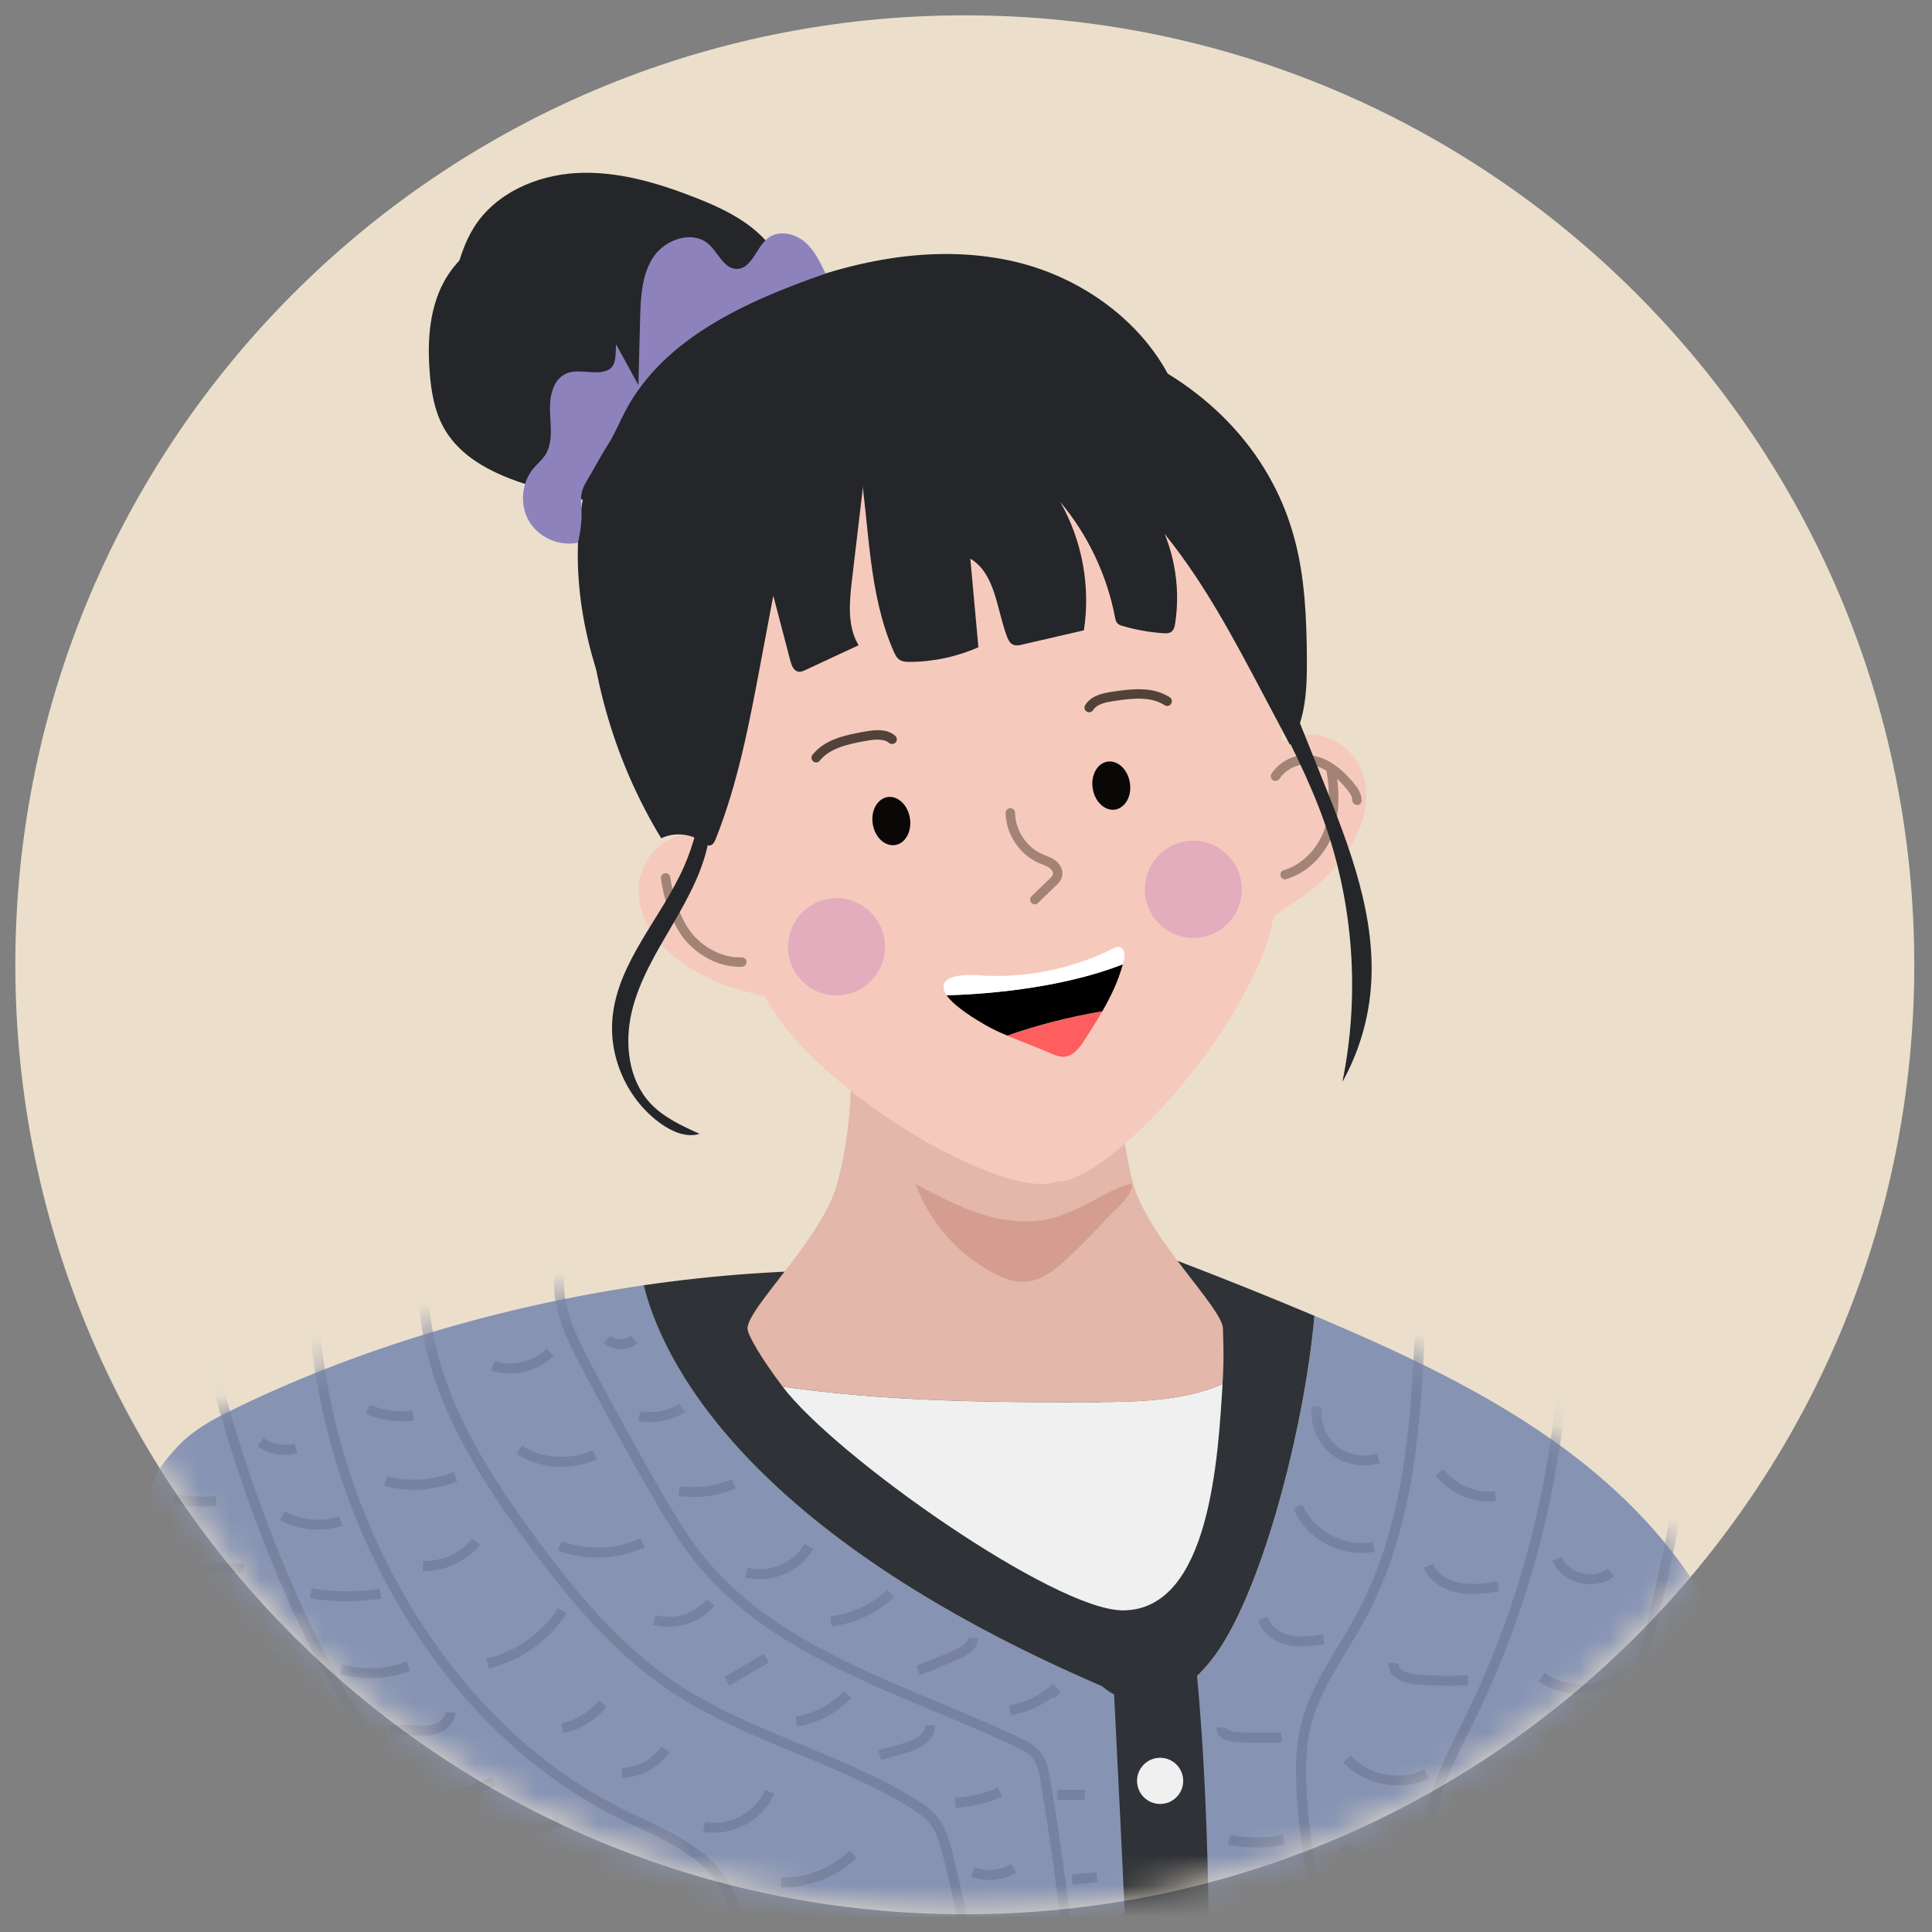 <svg width="63" height="63" viewBox="0 0 63 63" fill="none" xmlns="http://www.w3.org/2000/svg">
<rect x="0" y="0" width="63" height="63" fill="#808080" stroke="none"/>
<g clip-path="url(#clip0_2125_5174)">
<path d="M31.461 62.422C48.56 62.422 62.422 48.56 62.422 31.461C62.422 14.362 48.56 0.5 31.461 0.5C14.362 0.5 0.5 14.362 0.5 31.461C0.5 48.56 14.362 62.422 31.461 62.422Z" fill="#EBDFCC"/>
<mask id="mask0_2125_5174" style="mask-type:luminance" maskUnits="userSpaceOnUse" x="0" y="0" width="63" height="63">
<path d="M31.461 62.422C48.56 62.422 62.422 48.56 62.422 31.461C62.422 14.362 48.56 0.5 31.461 0.5C14.362 0.5 0.5 14.362 0.5 31.461C0.5 48.56 14.362 62.422 31.461 62.422Z" fill="white"/>
</mask>
<g mask="url(#mask0_2125_5174)">
<path d="M57.664 55.998C56.726 54.102 55.775 52.194 54.47 50.535C51.626 46.929 47.345 44.809 43.128 43.017C43.041 42.981 42.953 42.942 42.865 42.907C42.55 46.526 41.119 52.132 39.48 54.164C37.548 56.556 35.948 54.992 35.948 54.992C24.187 49.925 21.574 44.26 20.993 41.91C16.293 42.595 11.605 43.988 7.502 46.01C6.902 46.305 6.301 46.64 5.837 47.123C4.646 48.37 4.925 48.669 4.964 50.395C5.022 53.112 5.169 56.014 6.779 58.199C7.879 59.689 9.535 60.656 11.193 61.471C16.744 64.194 22.86 65.684 29.024 66.09C38.941 66.743 49.309 64.438 57.102 58.248C57.495 57.936 57.907 57.566 57.963 57.066C58.005 56.693 57.833 56.336 57.667 55.998H57.664Z" fill="#8693B3"/>
<path d="M35.945 54.992C35.945 54.992 37.545 56.556 39.477 54.164C41.116 52.135 42.547 46.526 42.862 42.907C40.859 42.063 38.834 41.264 36.795 40.514L27.901 41.423C25.642 41.404 23.314 41.573 20.99 41.91C21.571 44.26 24.184 49.925 35.945 54.992Z" fill="#2F3236"/>
<path d="M25.518 45.212C24.797 44.264 24.385 43.527 24.375 43.332C24.346 42.667 26.826 40.378 27.306 38.577C27.787 36.778 27.823 34.899 27.709 33.048H36.545C36.434 34.899 36.47 36.778 36.947 38.577C37.428 40.375 39.879 42.647 39.879 43.332C39.879 43.523 39.927 44.225 39.865 45.134C38.668 45.656 37.217 45.715 35.873 45.721C32.416 45.737 28.93 45.711 25.515 45.212H25.518Z" fill="#E3B7AA"/>
<path d="M35.876 45.721C37.22 45.715 38.667 45.656 39.868 45.133C39.719 47.435 39.479 52.512 36.613 52.512C34.396 52.512 27.267 47.516 25.518 45.215C28.929 45.711 32.416 45.737 35.876 45.724V45.721Z" fill="#F0F0F0"/>
<path d="M34.86 40.985C34.438 41.384 33.951 41.79 33.374 41.8C33.042 41.806 32.724 41.68 32.429 41.527C31.251 40.92 30.312 39.855 29.852 38.606C30.562 38.986 31.28 39.368 32.049 39.605C32.819 39.839 33.656 39.92 34.428 39.69C34.724 39.602 35.003 39.472 35.279 39.339C35.776 39.106 36.379 38.693 36.908 38.602C36.954 38.982 36.347 39.456 36.113 39.709C35.711 40.148 35.295 40.573 34.864 40.978L34.86 40.985Z" fill="#D49D90"/>
<path d="M22.188 23.81C22.188 23.81 23.305 30.815 25.762 33.694C28.219 36.574 33.033 39.073 34.419 38.534C35.903 38.612 39.701 34.727 41.139 31.221C42.577 27.715 41.46 20.71 41.46 20.71L37.695 15L32.735 13.458L26.405 17.039L24.519 18.844L22.182 23.813L22.188 23.81Z" fill="#F5CABD"/>
<path d="M40.823 24.914C41.171 24.433 42.102 23.937 42.693 23.943C43.284 23.953 43.865 24.261 44.199 24.751C44.55 25.261 44.624 25.93 44.488 26.537C44.352 27.141 44.024 27.689 43.628 28.166C43.264 28.605 42.836 28.991 42.365 29.312C42.005 29.559 41.609 29.77 41.323 30.101" fill="#F5CABD"/>
<path d="M23.769 27.511C23.288 27.163 22.639 27.069 22.078 27.261C21.519 27.455 21.065 27.933 20.899 28.501C20.727 29.095 20.864 29.754 21.178 30.289C21.493 30.822 21.977 31.24 22.503 31.568C22.986 31.87 23.512 32.104 24.058 32.26C24.477 32.38 24.918 32.458 25.294 32.682" fill="#F5CABD"/>
<path d="M35.633 25.715C35.701 26.147 36.029 26.452 36.363 26.4C36.697 26.345 36.915 25.953 36.843 25.521C36.775 25.089 36.447 24.784 36.113 24.836C35.779 24.888 35.561 25.284 35.633 25.715Z" fill="#0A0807"/>
<path d="M28.46 26.871C28.528 27.303 28.856 27.608 29.19 27.556C29.525 27.504 29.742 27.108 29.671 26.676C29.602 26.245 29.275 25.939 28.94 25.991C28.606 26.047 28.389 26.439 28.46 26.871Z" fill="#0A0807"/>
<path d="M33.767 29.488C33.796 29.484 33.825 29.468 33.848 29.445L34.426 28.887C34.497 28.819 34.594 28.725 34.63 28.592C34.682 28.403 34.594 28.192 34.406 28.053C34.306 27.978 34.195 27.936 34.091 27.894C34.056 27.881 34.02 27.868 33.987 27.852C33.471 27.624 33.105 27.069 33.101 26.504C33.101 26.42 33.03 26.352 32.946 26.352C32.861 26.352 32.793 26.423 32.793 26.508C32.8 27.192 33.241 27.861 33.864 28.137C33.903 28.153 33.939 28.17 33.978 28.183C34.069 28.218 34.156 28.254 34.224 28.303C34.293 28.355 34.351 28.442 34.335 28.514C34.322 28.566 34.267 28.618 34.215 28.666L33.637 29.225C33.575 29.283 33.575 29.38 33.634 29.442C33.669 29.481 33.721 29.494 33.77 29.488H33.767Z" fill="#A38375"/>
<path d="M24.214 31.523C24.288 31.51 24.347 31.445 24.343 31.367C24.343 31.283 24.269 31.215 24.184 31.218C23.616 31.237 23.026 30.965 22.607 30.491C22.201 30.033 21.938 29.212 21.857 28.605C21.847 28.52 21.769 28.462 21.685 28.471C21.604 28.488 21.542 28.559 21.552 28.644C21.63 29.251 21.896 30.153 22.376 30.695C22.857 31.237 23.538 31.549 24.194 31.526C24.201 31.526 24.207 31.526 24.214 31.526V31.523Z" fill="#A38375"/>
<path d="M44.271 26.254C44.345 26.241 44.401 26.18 44.401 26.102C44.401 25.875 44.271 25.689 44.134 25.524C43.635 24.924 43.112 24.622 42.58 24.622C42.135 24.622 41.71 24.858 41.463 25.229C41.417 25.3 41.437 25.394 41.508 25.443C41.58 25.488 41.674 25.469 41.723 25.397C41.908 25.115 42.245 24.93 42.583 24.927C43.018 24.927 43.462 25.19 43.901 25.715C44.001 25.836 44.096 25.965 44.096 26.095C44.096 26.18 44.167 26.248 44.251 26.248C44.258 26.248 44.267 26.248 44.274 26.248L44.271 26.254Z" fill="#A38375"/>
<path d="M41.928 28.669C41.928 28.669 41.941 28.669 41.947 28.666C42.58 28.481 43.129 27.971 43.417 27.306C43.706 26.641 43.674 25.699 43.56 25.099C43.544 25.014 43.466 24.966 43.382 24.975C43.297 24.992 43.242 25.073 43.258 25.157C43.372 25.761 43.379 26.621 43.135 27.186C42.882 27.77 42.408 28.212 41.863 28.374C41.782 28.397 41.736 28.484 41.759 28.566C41.782 28.64 41.856 28.686 41.931 28.676L41.928 28.669Z" fill="#A38375"/>
<path d="M26.635 24.862C26.671 24.855 26.706 24.836 26.729 24.807C27.063 24.394 27.641 24.265 28.251 24.157C28.514 24.112 28.813 24.076 28.991 24.226C29.056 24.281 29.154 24.271 29.209 24.206C29.264 24.141 29.254 24.044 29.189 23.989C28.91 23.755 28.534 23.797 28.203 23.855C27.531 23.972 26.895 24.115 26.495 24.612C26.443 24.677 26.453 24.774 26.518 24.829C26.554 24.858 26.596 24.868 26.638 24.862H26.635Z" fill="#52423A"/>
<path d="M38.084 23.018C38.049 23.025 38.01 23.018 37.977 22.995C37.532 22.706 36.942 22.765 36.328 22.859C36.062 22.898 35.77 22.956 35.647 23.154C35.601 23.226 35.507 23.249 35.435 23.203C35.364 23.158 35.341 23.064 35.387 22.992C35.578 22.684 35.952 22.603 36.283 22.554C36.958 22.453 37.607 22.392 38.143 22.736C38.214 22.781 38.234 22.878 38.188 22.95C38.162 22.989 38.127 23.012 38.084 23.018Z" fill="#52423A"/>
<path d="M25.716 31.123C25.856 31.99 26.664 32.578 27.527 32.441C28.391 32.302 28.975 31.487 28.839 30.624C28.699 29.757 27.891 29.169 27.027 29.306C26.164 29.445 25.58 30.26 25.716 31.123Z" fill="#E3ADBE"/>
<path d="M37.351 29.25C37.49 30.117 38.299 30.705 39.162 30.568C40.026 30.429 40.61 29.614 40.474 28.751C40.334 27.884 39.526 27.296 38.662 27.433C37.799 27.572 37.215 28.387 37.351 29.25Z" fill="#E3ADBE"/>
<path d="M29.138 21.233C29.187 21.343 29.242 21.46 29.343 21.522C29.433 21.577 29.547 21.583 29.651 21.583C30.423 21.583 31.196 21.418 31.904 21.106L31.641 18.217C32.462 18.707 32.498 19.856 32.835 20.756C32.874 20.856 32.923 20.963 33.02 21.015C33.121 21.067 33.241 21.044 33.348 21.015C34.014 20.863 34.679 20.707 35.344 20.554C35.565 19.123 35.289 17.62 34.572 16.367C35.471 17.435 36.091 18.74 36.357 20.116C36.373 20.194 36.386 20.275 36.442 20.33C36.487 20.376 36.552 20.398 36.617 20.415C37.042 20.538 37.48 20.616 37.922 20.648C38.016 20.655 38.123 20.658 38.198 20.6C38.279 20.538 38.305 20.428 38.321 20.324C38.513 19.081 38.263 17.772 37.623 16.692C37.646 17 37.857 17.256 38.048 17.5C39.292 19.055 40.23 20.824 41.161 22.583C41.463 23.151 41.762 23.719 42.064 24.287C42.586 23.469 42.622 22.44 42.616 21.47C42.606 20.145 42.551 18.811 42.203 17.535C42.035 16.919 41.801 16.321 41.502 15.76C40.116 13.134 37.393 11.342 34.481 10.819C33.27 10.602 31.998 10.592 30.839 11.004C29.135 11.608 27.739 13.286 28.038 15.182C28.352 17.201 28.31 19.331 29.138 21.236V21.233Z" fill="#242629"/>
<path d="M28.291 14.601C28.122 16.039 27.95 17.477 27.781 18.915C27.697 19.636 27.622 20.421 27.998 21.041C27.424 21.307 26.849 21.573 26.275 21.843C26.194 21.882 26.103 21.921 26.015 21.898C25.872 21.862 25.814 21.697 25.775 21.557C25.59 20.846 25.405 20.136 25.216 19.425C25.077 20.171 24.934 20.918 24.794 21.668C24.431 23.596 24.064 25.54 23.337 27.361C23.301 27.452 23.246 27.556 23.152 27.569C23.074 27.579 23.003 27.52 22.938 27.475C22.551 27.183 22 27.124 21.561 27.335C20.075 24.891 19.234 22.054 19.146 19.191C19.13 18.701 19.14 18.211 19.218 17.727C19.315 17.117 19.526 16.532 19.757 15.961C20.052 15.231 20.396 14.5 20.958 13.948C21.542 13.377 22.311 13.043 23.064 12.725C23.503 12.536 23.944 12.351 24.405 12.222C26.421 11.653 28.729 12.319 30.137 13.877" fill="#242629"/>
<path d="M38.645 13.679C38.058 11.098 35.711 9.164 33.15 8.547C30.589 7.93 27.868 8.459 25.424 9.453C23.366 10.287 21.38 11.511 20.159 13.371C18.215 16.331 18.611 20.337 20.11 23.547C20.344 24.05 20.756 24.622 21.302 24.518C21.772 24.43 21.986 23.888 22.116 23.424C22.879 20.7 23.642 17.717 25.882 16.003C27.151 15.033 28.755 14.601 30.342 14.474C31.929 14.348 33.526 14.5 35.117 14.585C35.74 14.617 36.399 14.633 36.944 14.325C37.49 14.017 37.827 13.264 37.483 12.741" fill="#242629"/>
<path d="M25.048 10.943C25.85 10.29 25.804 8.982 25.207 8.138C24.61 7.294 23.623 6.814 22.656 6.437C21.429 5.957 20.13 5.574 18.816 5.642C17.501 5.71 16.16 6.298 15.462 7.404C15.17 7.865 15.001 8.394 14.855 8.92C14.719 9.414 14.599 9.917 14.55 10.427C14.349 12.566 15.556 14.776 17.478 15.779C19.4 16.782 21.916 16.516 23.574 15.137" fill="#242629"/>
<path d="M16.14 7.787C15.296 8.015 14.637 8.729 14.309 9.544C13.982 10.358 13.943 11.264 14.011 12.14C14.059 12.751 14.16 13.371 14.449 13.91C15.108 15.13 16.556 15.653 17.893 16.006C18.37 16.133 18.851 16.25 19.341 16.273C20.444 16.321 21.561 15.854 22.304 15.03C23.044 14.205 23.398 13.043 23.236 11.942" fill="#242629"/>
<path d="M32.845 33.772C33.328 33.977 33.858 34.168 34.27 34.35C34.4 34.408 34.539 34.467 34.682 34.46C34.997 34.447 35.214 34.155 35.383 33.889C35.575 33.59 35.766 33.292 35.945 32.983C34.893 33.159 33.854 33.425 32.845 33.775V33.772Z" fill="#FF5E5E"/>
<path d="M30.871 32.458C31.124 32.828 31.832 33.253 32.137 33.428C32.345 33.548 32.588 33.662 32.845 33.769C33.854 33.418 34.89 33.155 35.945 32.977C36.227 32.49 36.467 31.984 36.613 31.445C34.413 32.308 31.705 32.435 30.871 32.454V32.458Z" fill="black"/>
<path d="M36.648 31.331C36.691 31.162 36.681 30.922 36.509 30.883C36.431 30.867 36.356 30.903 36.285 30.938C35.574 31.292 34.811 31.542 34.029 31.685C33.338 31.812 32.633 31.851 31.932 31.805C31.65 31.786 30.614 31.734 30.789 32.302C30.806 32.35 30.832 32.402 30.867 32.454C31.701 32.435 34.409 32.308 36.61 31.445C36.619 31.406 36.636 31.367 36.645 31.328L36.648 31.331Z" fill="white"/>
<path d="M23.132 27.267C22.976 28.306 22.457 29.25 21.928 30.156C21.399 31.062 20.84 31.977 20.6 32.996C20.36 34.019 20.487 35.191 21.194 35.963C21.629 36.434 22.23 36.71 22.814 36.973C22.389 37.106 21.931 36.908 21.564 36.651C20.477 35.886 19.844 34.509 19.974 33.178C20.149 31.357 21.568 29.932 22.305 28.257C22.951 26.79 23.058 25.144 23.058 23.541" fill="#242629"/>
<path d="M41.378 22.882C42.037 24.157 42.699 25.439 43.179 26.793C44.14 29.497 44.348 32.467 43.773 35.282C44.283 34.366 44.601 33.34 44.695 32.295C44.91 29.929 44.011 27.618 43.124 25.414C42.637 24.2 42.151 22.985 41.664 21.771" fill="#242629"/>
<path d="M20.818 12.559C20.837 11.839 20.854 11.118 20.873 10.397C20.893 9.696 20.922 8.953 21.311 8.375C21.701 7.794 22.594 7.499 23.113 7.966C23.425 8.245 23.606 8.768 24.025 8.768C24.525 8.768 24.652 8.054 25.054 7.755C25.392 7.502 25.898 7.606 26.223 7.872C26.551 8.141 26.739 8.537 26.921 8.92C24.366 9.813 21.655 11.008 20.39 13.406C20.195 13.78 20.036 14.172 19.808 14.526C19.601 14.851 19.341 15.338 19.14 15.669C18.741 16.328 19.14 16.409 18.848 17.695C18.244 17.828 17.572 17.532 17.254 17C16.939 16.468 17.001 15.734 17.403 15.263C17.52 15.127 17.663 15.01 17.764 14.861C18.036 14.461 17.958 13.932 17.936 13.452C17.913 12.968 18.01 12.394 18.448 12.189C18.799 12.027 19.211 12.179 19.594 12.131C20.097 12.066 20.068 11.735 20.088 11.225" fill="#8E82BD"/>
<path d="M36.236 53.431C36.236 53.431 36.824 64.652 36.908 68.333L39.382 67.596C39.382 67.596 39.632 59.777 38.908 53.431H36.236Z" fill="#2F3236"/>
<path d="M38.583 58.072C38.583 58.488 38.246 58.825 37.83 58.825C37.415 58.825 37.077 58.488 37.077 58.072C37.077 57.657 37.415 57.319 37.83 57.319C38.246 57.319 38.583 57.657 38.583 58.072Z" fill="#F0F0F0"/>
<mask id="mask1_2125_5174" style="mask-type:luminance" maskUnits="userSpaceOnUse" x="4" y="41" width="54" height="26">
<path d="M57.665 55.998C56.727 54.102 55.776 52.194 54.471 50.535C51.627 46.929 47.346 44.809 43.129 43.017C43.041 42.981 42.954 42.942 42.866 42.907C42.551 46.526 41.12 52.132 39.48 54.164C37.549 56.556 35.949 54.992 35.949 54.992C24.188 49.925 21.575 44.26 20.994 41.91C16.294 42.595 11.607 43.988 7.503 46.01C6.903 46.305 6.302 46.64 5.838 47.123C4.647 48.37 4.926 48.669 4.965 50.395C5.023 53.112 5.17 56.014 6.78 58.199C7.88 59.689 9.535 60.656 11.194 61.471C16.745 64.194 22.861 65.684 29.025 66.09C38.942 66.743 49.31 64.438 57.103 58.248C57.496 57.936 57.908 57.566 57.964 57.066C58.006 56.693 57.834 56.336 57.668 55.998H57.665Z" fill="white"/>
</mask>
<g mask="url(#mask1_2125_5174)">
<path d="M35.261 71.083L35.212 70.553H35.238C35.056 66.395 34.618 62.211 33.936 58.108C33.884 57.793 33.832 57.537 33.676 57.342C33.537 57.167 33.326 57.059 33.082 56.943C32.225 56.54 31.323 56.16 30.45 55.797C27.587 54.602 24.626 53.365 22.675 50.937C22.127 50.252 21.679 49.496 21.231 48.72C20.449 47.357 19.679 45.961 18.946 44.562C18.417 43.556 17.917 42.478 18.105 41.381L18.426 41.436C18.254 42.433 18.712 43.413 19.235 44.41C19.965 45.802 20.731 47.198 21.513 48.555C21.955 49.321 22.393 50.064 22.929 50.733C24.828 53.099 27.749 54.317 30.573 55.498C31.45 55.865 32.358 56.245 33.219 56.651C33.488 56.777 33.745 56.91 33.93 57.141C34.147 57.417 34.209 57.77 34.254 58.056C34.965 62.344 35.413 66.72 35.582 71.063L35.257 71.086L35.261 71.083Z" fill="#77829E"/>
<path d="M32.144 70.135C32.005 66.902 31.537 63.672 30.755 60.533C30.648 60.111 30.544 59.738 30.307 59.449C30.132 59.231 29.878 59.066 29.654 58.929C28.499 58.222 27.217 57.689 25.973 57.176C24.558 56.592 23.097 55.988 21.805 55.112C19.936 53.846 18.504 52.087 17.235 50.373C15.368 47.85 13.482 44.825 13.658 41.478L13.982 41.495C13.814 44.737 15.664 47.701 17.495 50.178C18.748 51.869 20.157 53.602 21.987 54.843C23.253 55.699 24.698 56.297 26.097 56.874C27.35 57.394 28.645 57.929 29.823 58.65C30.07 58.799 30.349 58.984 30.557 59.241C30.833 59.582 30.956 60.007 31.067 60.452C31.855 63.613 32.326 66.866 32.466 70.118L32.141 70.132L32.144 70.135Z" fill="#77829E"/>
<path d="M25.335 69.567L24.137 63.607C23.987 62.867 23.822 62.032 23.371 61.377C22.78 60.517 21.777 60.046 20.803 59.588C20.608 59.497 20.413 59.406 20.222 59.312C17.245 57.845 14.694 55.339 12.84 52.07C11.185 49.149 10.214 45.828 10.039 42.475L10.364 42.459C10.536 45.763 11.49 49.032 13.123 51.911C14.944 55.125 17.45 57.585 20.368 59.023C20.556 59.117 20.751 59.208 20.943 59.299C21.955 59.773 23.001 60.267 23.64 61.198C24.127 61.906 24.302 62.779 24.455 63.548L25.516 68.84H25.633L25.656 69.534L25.335 69.57V69.567Z" fill="#77829E"/>
<path d="M16.404 67.564L16.158 63.555C16.102 62.685 16.044 61.695 15.586 60.896C15.284 60.37 14.817 59.939 14.363 59.52C14.265 59.429 14.168 59.342 14.074 59.251C12.136 57.42 10.545 54.933 9.068 51.428C7.906 48.668 6.997 45.786 6.364 42.858L6.682 42.79C7.312 45.698 8.215 48.561 9.37 51.301C10.828 54.765 12.396 57.215 14.301 59.014C14.395 59.101 14.492 59.192 14.587 59.28C15.057 59.715 15.544 60.163 15.872 60.731C16.369 61.597 16.43 62.623 16.485 63.529L16.632 65.915L16.865 65.889C16.907 66.269 16.839 66.648 16.677 66.993L16.408 67.557L16.404 67.564Z" fill="#77829E"/>
<path d="M43.431 70.615L43.548 69.505C43.778 67.33 43.353 65.12 42.944 62.987C42.642 61.422 42.334 59.806 42.272 58.192C42.253 57.673 42.249 56.988 42.405 56.313C42.629 55.336 43.152 54.469 43.658 53.632C43.856 53.307 44.057 52.969 44.239 52.632C45.801 49.73 46.038 46.383 46.167 42.624L46.492 42.634C46.359 46.435 46.122 49.821 44.525 52.785C44.34 53.129 44.135 53.469 43.934 53.797C43.441 54.615 42.931 55.459 42.72 56.384C42.574 57.024 42.577 57.68 42.597 58.179C42.655 59.767 42.964 61.374 43.262 62.925C43.584 64.594 43.911 66.308 43.937 68.025L44.135 68.015C44.161 68.547 44.067 69.09 43.859 69.583L43.431 70.615Z" fill="#77829E"/>
<path d="M47.501 67.103L46.602 61.373C46.521 60.861 46.44 60.331 46.456 59.793C46.495 58.559 47.057 57.433 47.599 56.345L47.8 55.94C49.783 51.892 50.845 47.373 50.874 42.864H51.199C51.169 47.422 50.095 51.992 48.089 56.082L47.888 56.488C47.362 57.546 46.816 58.64 46.778 59.802C46.761 60.309 46.843 60.822 46.92 61.322L47.55 65.343H47.787L47.823 67.074L47.501 67.103Z" fill="#77829E"/>
<path d="M52.871 65.918L52.822 60.465C52.816 59.578 52.806 58.663 52.871 57.761C52.997 56.008 53.403 54.258 53.796 52.567C54.358 50.152 54.935 47.652 54.679 45.169L55.003 45.137C55.263 47.672 54.679 50.197 54.111 52.638C53.721 54.317 53.319 56.056 53.195 57.78C53.13 58.673 53.14 59.582 53.147 60.458L53.195 65.912H52.871V65.918Z" fill="#77829E"/>
<path d="M44.483 47.785C44.08 47.785 43.678 47.646 43.373 47.389C42.934 47.019 42.701 46.416 42.779 45.847L43.1 45.893C43.035 46.354 43.227 46.844 43.58 47.143C43.937 47.441 44.453 47.542 44.895 47.399L44.996 47.708C44.83 47.76 44.658 47.785 44.486 47.785H44.483Z" fill="#77829E"/>
<path d="M44.392 50.642C43.457 50.642 42.535 50.061 42.172 49.188L42.471 49.065C42.824 49.918 43.853 50.467 44.759 50.282L44.824 50.6C44.681 50.629 44.535 50.642 44.392 50.642Z" fill="#77829E"/>
<path d="M42.464 53.687C42.301 53.687 42.139 53.674 41.98 53.638C41.603 53.55 41.152 53.291 41.023 52.814L41.334 52.726C41.412 53.005 41.694 53.239 42.051 53.32C42.402 53.401 42.779 53.349 43.139 53.3L43.181 53.622C42.954 53.651 42.71 53.684 42.461 53.684L42.464 53.687Z" fill="#77829E"/>
<path d="M41.191 56.832C40.88 56.832 40.565 56.822 40.253 56.803C40.172 56.797 39.893 56.767 39.75 56.586C39.688 56.508 39.662 56.413 39.679 56.313L40 56.365C40 56.365 40 56.374 40.006 56.381C40.039 56.42 40.146 56.465 40.276 56.475C40.776 56.508 41.282 56.514 41.779 56.491L41.792 56.816C41.594 56.826 41.392 56.829 41.191 56.829V56.832Z" fill="#77829E"/>
<path d="M40.965 60.247C40.656 60.247 40.344 60.215 40.046 60.15L40.114 59.832C40.676 59.952 41.27 59.952 41.831 59.828L41.899 60.147C41.594 60.211 41.279 60.247 40.965 60.247Z" fill="#77829E"/>
<path d="M48.563 48.964C47.891 48.964 47.222 48.639 46.813 48.104L47.073 47.909C47.459 48.415 48.115 48.698 48.748 48.633L48.784 48.954C48.712 48.961 48.638 48.967 48.566 48.967L48.563 48.964Z" fill="#77829E"/>
<path d="M48.008 51.976C47.855 51.976 47.706 51.967 47.553 51.937C47.028 51.84 46.609 51.538 46.434 51.129L46.732 50.999C46.888 51.363 47.291 51.557 47.615 51.616C48.011 51.691 48.43 51.629 48.836 51.571L48.881 51.892C48.608 51.931 48.31 51.976 48.008 51.976Z" fill="#77829E"/>
<path d="M47.207 54.969C46.85 54.969 46.493 54.953 46.139 54.92C45.882 54.898 45.548 54.797 45.382 54.583C45.298 54.472 45.262 54.343 45.285 54.209L45.606 54.261C45.6 54.307 45.606 54.346 45.639 54.385C45.72 54.489 45.938 54.576 46.168 54.599C46.726 54.651 47.298 54.661 47.859 54.628L47.879 54.953C47.655 54.966 47.431 54.972 47.207 54.972V54.969Z" fill="#77829E"/>
<path d="M45.584 58.222C44.921 58.222 44.253 57.955 43.805 57.468L44.045 57.251C44.632 57.894 45.665 58.089 46.447 57.705L46.59 57.998C46.278 58.15 45.931 58.222 45.584 58.222Z" fill="#77829E"/>
<path d="M45.492 60.977C44.833 60.977 44.178 60.731 43.688 60.293L43.905 60.052C44.398 60.494 45.087 60.715 45.742 60.64L45.778 60.961C45.684 60.971 45.587 60.977 45.492 60.977Z" fill="#77829E"/>
<path d="M51.855 51.658C51.741 51.658 51.624 51.645 51.511 51.616C51.102 51.515 50.767 51.243 50.621 50.892L50.92 50.769C51.027 51.025 51.277 51.226 51.588 51.304C51.9 51.382 52.215 51.324 52.429 51.145L52.634 51.395C52.423 51.571 52.147 51.661 51.855 51.661V51.658Z" fill="#77829E"/>
<path d="M51.544 55.242C51.057 55.242 50.567 55.102 50.174 54.82L50.362 54.557C51.07 55.06 52.118 55.037 52.803 54.505L53.001 54.761C52.589 55.079 52.066 55.242 51.544 55.242Z" fill="#77829E"/>
<path d="M20.241 43.997C20.04 43.997 19.835 43.926 19.689 43.786L19.913 43.553C20.082 43.715 20.394 43.718 20.566 43.553L20.79 43.786C20.644 43.926 20.442 43.997 20.241 43.997Z" fill="#77829E"/>
<path d="M21.186 46.373C21.063 46.373 20.939 46.364 20.819 46.341L20.875 46.02C21.316 46.097 21.787 46.007 22.166 45.77L22.338 46.046C21.994 46.257 21.589 46.37 21.186 46.37V46.373Z" fill="#77829E"/>
<path d="M22.608 48.814C22.445 48.814 22.286 48.805 22.124 48.782L22.169 48.461C22.744 48.542 23.332 48.461 23.867 48.233L23.994 48.532C23.555 48.72 23.082 48.818 22.608 48.818V48.814Z" fill="#77829E"/>
<path d="M24.782 51.499C24.62 51.499 24.458 51.48 24.299 51.437L24.383 51.122C25.071 51.307 25.886 50.967 26.237 50.343L26.519 50.502C26.175 51.119 25.477 51.499 24.779 51.499H24.782Z" fill="#77829E"/>
<path d="M27.116 53.028L27.077 52.706C27.769 52.625 28.427 52.32 28.934 51.843L29.158 52.08C28.603 52.606 27.876 52.943 27.116 53.031V53.028Z" fill="#77829E"/>
<path d="M29.992 54.622L29.879 54.317C30.307 54.157 30.739 53.979 31.161 53.788C31.43 53.664 31.564 53.541 31.567 53.414H31.892C31.892 53.817 31.444 54.018 31.297 54.086C30.869 54.281 30.431 54.459 29.996 54.622H29.992Z" fill="#77829E"/>
<path d="M32.963 55.927L32.911 55.605C33.388 55.531 33.852 55.316 34.219 55.002L34.333 54.904L34.593 55.164L34.362 55.394L34.313 55.346C33.921 55.651 33.456 55.849 32.96 55.927H32.963Z" fill="#77829E"/>
<path d="M35.374 58.364H34.481V58.689H35.374V58.364Z" fill="#77829E"/>
<path d="M35.759 61.052L34.948 61.133L34.981 61.456L35.791 61.375L35.759 61.052Z" fill="#77829E"/>
<path d="M16.622 44.786C16.418 44.786 16.213 44.757 16.019 44.692L16.119 44.384C16.7 44.575 17.385 44.413 17.82 43.981L18.051 44.212C17.677 44.582 17.148 44.786 16.622 44.786Z" fill="#77829E"/>
<path d="M18.313 47.831C17.797 47.831 17.278 47.691 16.843 47.422L17.015 47.146C17.697 47.571 18.605 47.626 19.329 47.289L19.466 47.584C19.108 47.75 18.709 47.834 18.31 47.834L18.313 47.831Z" fill="#77829E"/>
<path d="M19.482 50.791C19.044 50.791 18.608 50.717 18.196 50.561L18.31 50.256C19.141 50.564 20.082 50.532 20.89 50.162L21.027 50.457C20.543 50.678 20.014 50.791 19.485 50.791H19.482Z" fill="#77829E"/>
<path d="M21.799 53.051C21.63 53.051 21.458 53.028 21.296 52.979L21.387 52.668C21.974 52.836 22.656 52.625 23.046 52.151L23.296 52.356C22.935 52.794 22.367 53.047 21.799 53.047V53.051Z" fill="#77829E"/>
<path d="M24.908 53.932L23.619 54.68L23.782 54.961L25.071 54.213L24.908 53.932Z" fill="#77829E"/>
<path d="M25.987 56.29L25.941 55.969C26.535 55.884 27.107 55.583 27.512 55.144L27.753 55.365C27.292 55.868 26.665 56.199 25.987 56.293V56.29Z" fill="#77829E"/>
<path d="M28.73 57.387L28.643 57.076L29.405 56.861C29.694 56.78 30.178 56.595 30.162 56.267L30.486 56.255C30.499 56.543 30.337 56.939 29.493 57.176L28.73 57.391V57.387Z" fill="#77829E"/>
<path d="M31.161 58.946L31.145 58.621C31.628 58.598 32.099 58.485 32.544 58.29L32.677 58.585C32.196 58.799 31.687 58.919 31.164 58.946H31.161Z" fill="#77829E"/>
<path d="M32.255 61.302C32.054 61.302 31.856 61.27 31.668 61.198L31.778 60.893C32.168 61.036 32.609 60.994 32.966 60.786L33.132 61.065C32.866 61.221 32.561 61.302 32.255 61.302Z" fill="#77829E"/>
<path d="M13.106 46.344C12.707 46.344 12.308 46.263 11.938 46.107L12.064 45.809C12.499 45.994 12.979 46.059 13.45 46L13.492 46.322C13.366 46.338 13.236 46.347 13.109 46.347L13.106 46.344Z" fill="#77829E"/>
<path d="M13.487 48.578C13.165 48.578 12.844 48.535 12.532 48.454L12.617 48.139C13.331 48.328 14.103 48.279 14.788 48L14.912 48.302C14.46 48.487 13.977 48.581 13.49 48.581L13.487 48.578Z" fill="#77829E"/>
<path d="M13.84 51.23C13.821 51.23 13.801 51.23 13.785 51.23L13.795 50.905C14.402 50.921 15.015 50.642 15.399 50.175L15.648 50.382C15.213 50.911 14.525 51.233 13.844 51.233L13.84 51.23Z" fill="#77829E"/>
<path d="M15.937 54.398L15.865 54.083C16.82 53.865 17.67 53.265 18.193 52.437L18.469 52.609C17.901 53.508 16.979 54.161 15.94 54.398H15.937Z" fill="#77829E"/>
<path d="M18.365 56.514L18.304 56.196C18.781 56.102 19.226 55.829 19.524 55.446L19.781 55.647C19.433 56.092 18.921 56.407 18.365 56.517V56.514Z" fill="#77829E"/>
<path d="M20.286 57.978L20.273 57.654C20.783 57.634 21.28 57.365 21.572 56.949L21.838 57.134C21.488 57.634 20.893 57.955 20.286 57.978Z" fill="#77829E"/>
<path d="M23.282 59.763C23.162 59.763 23.046 59.754 22.929 59.731L22.99 59.413C23.776 59.562 24.639 59.101 24.951 58.364L25.25 58.491C24.925 59.251 24.107 59.763 23.282 59.763Z" fill="#77829E"/>
<path d="M25.523 61.549C25.506 61.549 25.487 61.549 25.471 61.549L25.477 61.224C26.295 61.237 27.113 60.919 27.707 60.348L27.931 60.581C27.288 61.195 26.412 61.546 25.523 61.546V61.549Z" fill="#77829E"/>
<path d="M9.296 47.445C8.978 47.445 8.663 47.347 8.403 47.162L8.592 46.896C8.884 47.1 9.264 47.169 9.608 47.078L9.692 47.393C9.562 47.428 9.432 47.445 9.299 47.445H9.296Z" fill="#77829E"/>
<path d="M10.367 49.882C9.935 49.882 9.503 49.775 9.13 49.571L9.286 49.285C9.818 49.577 10.483 49.639 11.061 49.447L11.165 49.756C10.909 49.84 10.639 49.882 10.37 49.882H10.367Z" fill="#77829E"/>
<path d="M11.299 52.216C10.899 52.216 10.503 52.184 10.107 52.116L10.163 51.794C10.899 51.918 11.646 51.921 12.383 51.804L12.435 52.125C12.058 52.187 11.678 52.216 11.299 52.216Z" fill="#77829E"/>
<path d="M12.064 54.726C11.73 54.726 11.399 54.68 11.077 54.589L11.165 54.278C11.85 54.469 12.59 54.437 13.255 54.184L13.372 54.485C12.957 54.644 12.512 54.726 12.067 54.726H12.064Z" fill="#77829E"/>
<path d="M12.785 56.608L12.688 56.297C12.954 56.215 13.22 56.238 13.479 56.258C13.603 56.267 13.729 56.281 13.853 56.277C14.168 56.271 14.515 56.102 14.525 55.839L14.849 55.852C14.833 56.31 14.333 56.592 13.859 56.602C13.726 56.602 13.587 56.592 13.45 56.582C13.213 56.563 12.986 56.543 12.782 56.605L12.785 56.608Z" fill="#77829E"/>
<path d="M14.619 58.683L14.58 58.361C15.08 58.3 15.564 58.16 16.021 57.949L16.158 58.244C15.671 58.468 15.155 58.618 14.622 58.683H14.619Z" fill="#77829E"/>
<path d="M16.7 59.939C16.505 59.939 16.307 59.922 16.115 59.89L16.17 59.569C16.849 59.686 17.556 59.575 18.163 59.257L18.313 59.546C17.816 59.806 17.258 59.939 16.7 59.939Z" fill="#77829E"/>
<path d="M19.177 61.825C18.576 61.825 17.976 61.737 17.404 61.568L17.498 61.257C18.258 61.484 19.073 61.552 19.858 61.461L19.897 61.783C19.66 61.812 19.42 61.825 19.18 61.825H19.177Z" fill="#77829E"/>
<path d="M6.657 49.129C6.316 49.129 5.975 49.097 5.641 49.029L5.702 48.711C6.141 48.798 6.592 48.824 7.036 48.788L7.062 49.113C6.926 49.123 6.793 49.129 6.657 49.129Z" fill="#77829E"/>
<path d="M7.9 51.337C7.656 51.272 7.393 51.291 7.117 51.311C7.001 51.321 6.887 51.327 6.77 51.33C6.449 51.333 5.868 51.282 5.582 50.837L5.855 50.661C6.053 50.973 6.507 51.009 6.76 51.006C6.871 51.006 6.981 50.996 7.088 50.986C7.377 50.963 7.679 50.944 7.978 51.022L7.896 51.337H7.9Z" fill="#77829E"/>
<path d="M9.131 54.255C8.222 54.105 7.3 53.976 6.388 53.875L6.423 53.554C7.342 53.658 8.27 53.784 9.183 53.937L9.131 54.258V54.255Z" fill="#77829E"/>
<path d="M8.607 56.764C8.114 56.764 7.649 56.651 7.309 56.297L7.542 56.073C8.016 56.566 8.854 56.472 9.613 56.319L9.678 56.638C9.328 56.709 8.958 56.767 8.607 56.767V56.764Z" fill="#77829E"/>
<path d="M10.162 59.137C9.454 59.137 8.75 58.936 8.149 58.55L8.325 58.277C9.058 58.748 9.97 58.92 10.827 58.744L10.892 59.062C10.652 59.111 10.405 59.137 10.162 59.137Z" fill="#77829E"/>
</g>
</g>
</g>
<defs>
<clipPath id="clip0_2125_5174">
<rect width="62" height="62" fill="white" transform="translate(0.5 0.5)"/>
</clipPath>
</defs>
</svg>
